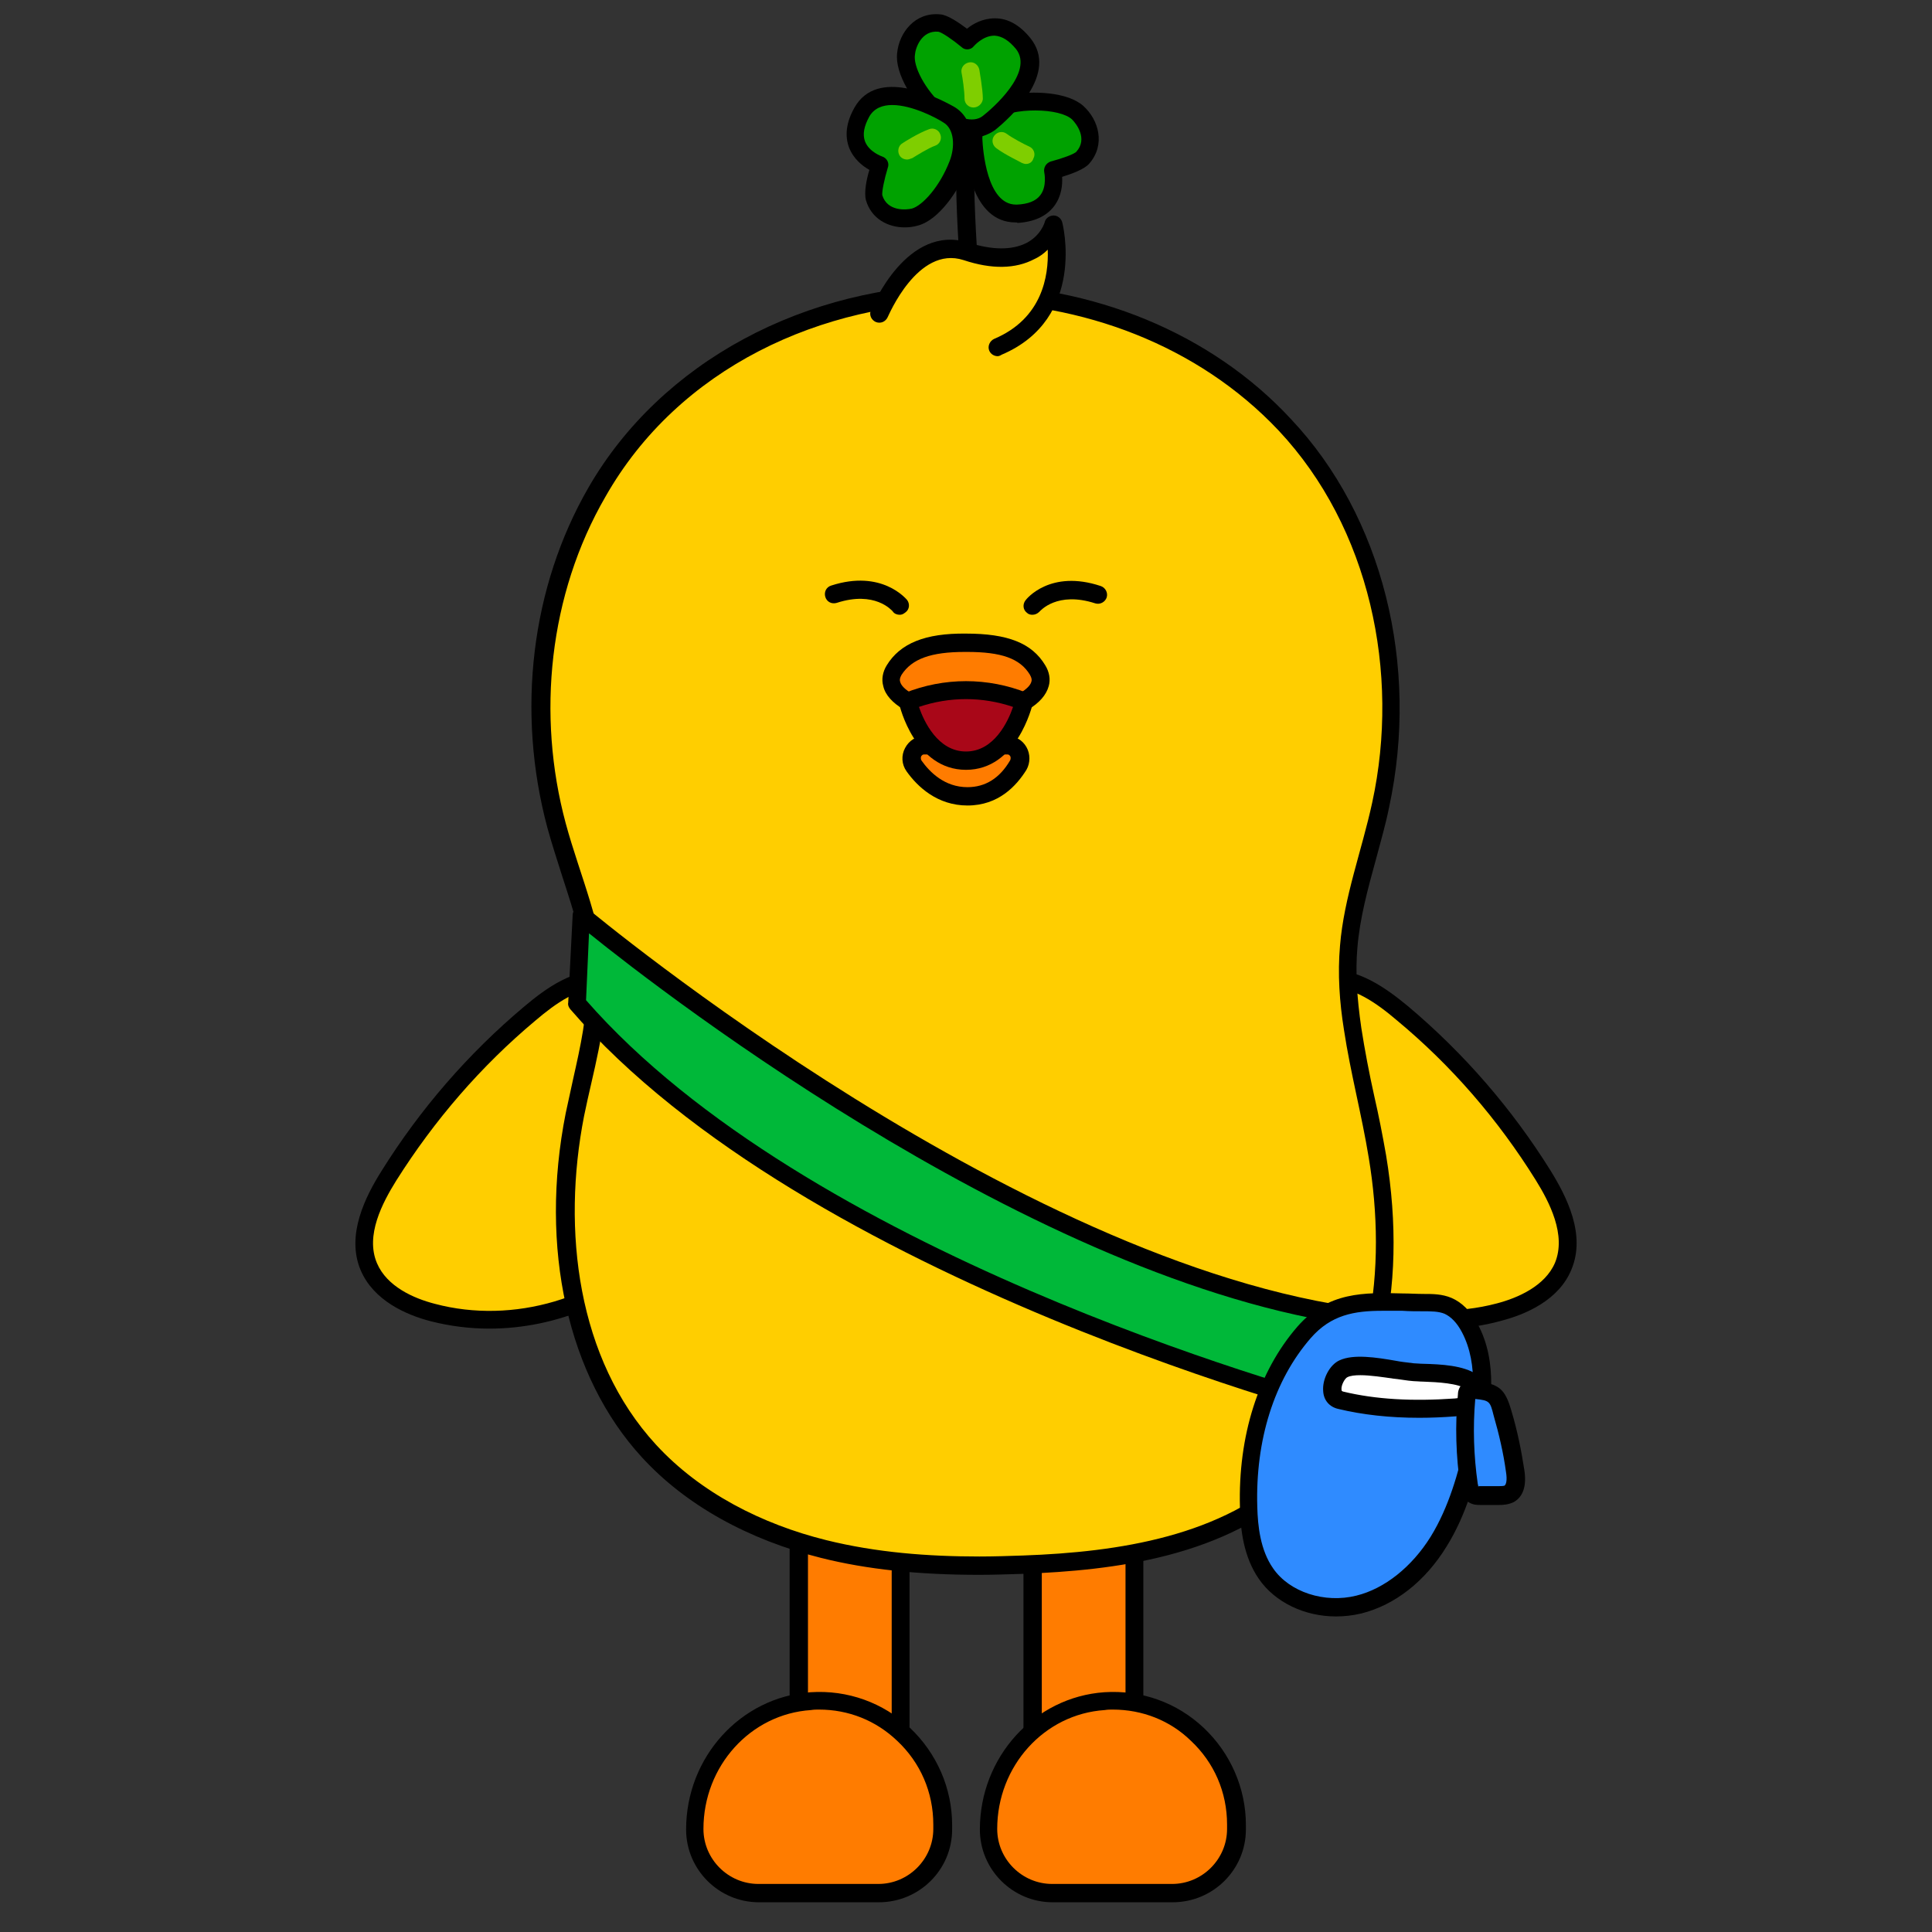 <?xml version="1.0" encoding="utf-8"?>
<!-- Generator: Adobe Illustrator 26.0.3, SVG Export Plug-In . SVG Version: 6.00 Build 0)  -->
<svg version="1.1" id="레이어_1" xmlns="http://www.w3.org/2000/svg" xmlns:xlink="http://www.w3.org/1999/xlink" x="0px"
	 y="0px" viewBox="0 0 390 390" style="enable-background:new 0 0 390 390;" xml:space="preserve">
<rect x="0" y="0" width="390" height="390" fill="#333333" stroke="none"/>
<style type="text/css">
	.st0{fill:#FFCE00;}
	.st1{fill:#00A200;}
	.st2{fill:#7FCE00;}
	.st3{fill:#FF7C00;}
	.st4{fill:#00B839;}
	.st5{fill:#2F8BFF;}
	.st6{fill:#FFFFFF;}
	.st7{fill:#A90718;}
</style>
<g>
	<g>
		<g>
			<path class="st0" d="M196.4,63.7c0,0-2.5-26.4-1.2-34.6"/>
			<path d="M194.6,63.8c-0.1-1.1-2.5-26.7-1.2-35.1l3.6,0.6c-1.2,7.9,1.2,33.9,1.2,34.2L194.6,63.8z"/>
		</g>
	</g>
	<g>
		<g>
			<path class="st1" d="M203.8,21c-3.7,0.7-7.6,3.3-7.4,7.1c0.1,3,1.2,15.4,8.9,15.1c9.1-0.4,7.1-8.7,7.1-8.7s5-1.3,6.1-2.6
				c2.8-3.2,1-7.2-1.1-9.1C215.2,20.6,209.3,19.9,203.8,21z"/>
			<path d="M205,44.9c-8.9,0-10.2-12.8-10.4-16.8c-0.2-4.7,4.3-8,8.8-8.9l0,0c5.3-1,12.2-0.6,15.3,2.2c3.1,2.8,4.5,7.8,1.2,11.6
				c-1,1.2-3.6,2.1-5.5,2.7c0.1,1.6-0.1,3.9-1.6,5.9c-1.6,2.1-4.1,3.2-7.4,3.4C205.3,44.9,205.2,44.9,205,44.9z M209,22.3
				c-1.5,0-3.1,0.1-4.8,0.5l0,0c-3,0.6-6,2.6-5.9,5.2c0.1,2.2,0.9,13.3,6.8,13.3c0.1,0,0.1,0,0.2,0c2.2-0.1,3.8-0.7,4.7-1.9
				c1.4-1.8,0.8-4.6,0.8-4.6c-0.2-1,0.4-1.9,1.3-2.2c2.3-0.6,4.8-1.5,5.2-2c2.3-2.6,0-5.6-0.9-6.5C215.2,23,212.4,22.3,209,22.3z
				 M203.8,21L203.8,21L203.8,21z"/>
		</g>
		<g>
			<path class="st2" d="M207.1,33.1c-0.3,0-0.5-0.1-0.8-0.2c-0.1-0.1-3.5-1.7-5.2-3c-0.8-0.6-1-1.7-0.4-2.5c0.6-0.8,1.7-1,2.5-0.4
				c1.2,0.9,3.7,2.2,4.6,2.6c0.9,0.4,1.3,1.5,0.8,2.4C208.4,32.7,207.8,33.1,207.1,33.1z"/>
		</g>
	</g>
	<g>
		<g>
			<path class="st1" d="M189.4,23c2.7,2.5,7.1,4.1,10,1.8c2.4-1.9,11.8-10,6.9-16.1c-5.7-7.2-11.3-0.6-11.3-0.6s-4-3.3-5.7-3.5
				c-4.3-0.4-6.4,3.5-6.7,6.2C182.4,14,185.4,19.3,189.4,23z"/>
			<path d="M196.2,27.8c-2.8,0-5.8-1.4-7.9-3.4l0,0c-3.9-3.6-7.7-9.5-7.2-13.7c0.4-4.1,3.6-8.3,8.7-7.8c1.5,0.1,3.8,1.7,5.4,2.9
				c1.2-1,3.2-2.1,5.6-2.1c0,0,0.1,0,0.1,0c2.6,0,5,1.4,7.1,4c5.8,7.2-4.1,16.1-7.2,18.6C199.3,27.3,197.8,27.8,196.2,27.8z
				 M190.7,21.7c2.2,2,5.7,3.3,7.7,1.7c1.8-1.4,10.4-8.8,6.7-13.5c-1.4-1.7-2.8-2.6-4.3-2.7c0,0,0,0-0.1,0c-2.3,0-4.1,2.1-4.1,2.1
				c-0.6,0.8-1.8,0.9-2.5,0.2c-1.8-1.5-4-3-4.7-3.1c-3.4-0.3-4.6,3.3-4.7,4.6C184.3,13.3,186.6,18,190.7,21.7z"/>
		</g>
		<g>
			<path class="st2" d="M196.5,21.7C196.5,21.7,196.5,21.7,196.5,21.7c-1,0-1.8-0.8-1.8-1.8c0-1.5-0.4-4.3-0.6-5.2
				c-0.2-1,0.5-1.9,1.5-2.1c1-0.2,1.9,0.5,2.1,1.5c0,0.2,0.7,3.8,0.7,5.9C198.3,20.9,197.5,21.7,196.5,21.7z"/>
		</g>
	</g>
	<g>
		<g>
			<path class="st1" d="M193.5,33.1c1.3-3.5,1.2-8.2-2.1-10c-2.6-1.5-13.7-7.2-17.5-0.5c-4.5,8,3.6,10.7,3.6,10.7s-1.6,4.9-1.1,6.6
				c1.2,4.1,5.6,4.7,8.2,3.9C187.8,43,191.6,38.3,193.5,33.1z"/>
			<path d="M182.6,45.9c-3.3,0-6.7-1.7-7.8-5.5c-0.4-1.5,0.1-4.2,0.7-6.1c-1.4-0.8-3.2-2.2-4.1-4.5c-0.9-2.4-0.6-5.1,1.1-8.1
				c4.6-8.1,16.4-2.2,20-0.2c4.1,2.3,4.5,7.9,2.9,12.2l0,0c-1.9,5-6,10.7-10,11.8C184.4,45.8,183.5,45.9,182.6,45.9z M180.1,21.2
				c-1.9,0-3.6,0.6-4.6,2.3c-1.1,2-1.4,3.6-0.9,5c0.8,2.2,3.5,3.1,3.5,3.1c0.9,0.3,1.5,1.3,1.1,2.3c-0.7,2.3-1.2,4.8-1.1,5.5
				c1,3.3,4.8,3,6,2.7c2.1-0.6,5.6-4.4,7.6-9.6l0,0c1.1-2.8,1-6.5-1.3-7.8C189.2,23.9,184.2,21.2,180.1,21.2z M193.5,33.1
				L193.5,33.1L193.5,33.1z"/>
		</g>
		<g>
			<path class="st2" d="M183.1,32.2c-0.6,0-1.2-0.3-1.5-0.8c-0.5-0.8-0.3-2,0.6-2.5c0.1-0.1,3.3-2.1,5.3-2.8c0.9-0.4,2,0.1,2.3,1
				c0.4,0.9-0.1,2-1,2.3c-1.4,0.5-3.8,2-4.6,2.5C183.7,32.1,183.4,32.2,183.1,32.2z"/>
		</g>
	</g>
</g>
<g>
	<g>
		<rect x="161.3" y="285.7" class="st3" width="20.5" height="87.9"/>
		<path d="M183.6,375.4h-24.2v-91.5h24.2V375.4z M163.1,371.7H180v-84.3h-16.9V371.7z"/>
	</g>
	<g>
		<path class="st3" d="M190.4,368.4c0-14.4-12.1-25.9-26.7-25c-13.3,0.9-23.4,12.5-23.4,25.8v0c0,7.1,5.8,12.9,12.9,12.9h24.2
			c7.1,0,12.9-5.8,12.9-12.9V368.4z"/>
		<path d="M177.4,384h-24.2c-8.1,0-14.7-6.6-14.7-14.7c0-14.6,11-26.7,25.1-27.7c7.5-0.5,14.7,2.1,20.1,7.2
			c5.4,5.1,8.5,12.2,8.5,19.6v0.9C192.2,377.4,185.6,384,177.4,384z M165.3,345.1c-0.5,0-1,0-1.6,0.1c-12.2,0.8-21.7,11.3-21.7,24
			c0,6.1,5,11.1,11.1,11.1h24.2c6.1,0,11.1-5,11.1-11.1v-0.9c0-6.5-2.6-12.5-7.3-16.9C176.8,347.3,171.3,345.1,165.3,345.1z"/>
	</g>
</g>
<g>
	<g>
		<rect x="208.5" y="284" class="st3" width="20.5" height="88.1"/>
		<path d="M230.8,373.9h-24.2v-91.7h24.2V373.9z M210.3,370.3h16.9v-84.5h-16.9V370.3z"/>
	</g>
	<g>
		<path class="st3" d="M249.7,368.4c0-14.4-12.1-25.9-26.7-25c-13.3,0.9-23.4,12.5-23.4,25.8v0c0,7.1,5.8,12.9,12.9,12.9h24.2
			c7.1,0,12.9-5.8,12.9-12.9V368.4z"/>
		<path d="M236.7,384h-24.2c-8.1,0-14.7-6.6-14.7-14.7c0-14.6,11-26.7,25.1-27.7c7.5-0.5,14.7,2.1,20.1,7.2
			c5.4,5.1,8.5,12.2,8.5,19.6v0.9C251.5,377.4,244.9,384,236.7,384z M224.6,345.1c-0.5,0-1,0-1.6,0.1c-12.2,0.8-21.7,11.3-21.7,24
			c0,6.1,5,11.1,11.1,11.1h24.2c6.1,0,11.1-5,11.1-11.1v-0.9c0-6.5-2.6-12.5-7.3-16.9C236.2,347.3,230.6,345.1,224.6,345.1z"/>
	</g>
</g>
<g>
	<path class="st0" d="M122.1,197.6c-5.7-0.2-10.8,3.4-15.1,7c-11.1,9.3-20.7,20.4-28.4,32.8c-3.5,5.5-6.6,12.4-4.1,18.4
		c2.1,5.1,7.6,7.8,12.9,9.2c16.4,4.4,35.1-1.1,46.5-13.7"/>
	<path d="M98.8,268.2c-4,0-8-0.5-11.9-1.5c-5-1.3-11.5-4.2-14.1-10.3c-3-7.1,1-14.9,4.2-20c7.8-12.5,17.5-23.7,28.8-33.2
		c4.5-3.8,10-7.7,16.4-7.4c1,0,1.8,0.9,1.7,1.9c0,1-1,1.7-1.9,1.7c-5.1-0.3-9.9,3.2-13.9,6.6c-11,9.2-20.4,20.1-28.1,32.3
		c-2.8,4.5-6.3,11.1-3.9,16.7c2,4.7,7.4,7.1,11.7,8.2c15.8,4.2,33.7-1.1,44.7-13.2c0.7-0.7,1.8-0.8,2.6-0.1c0.7,0.7,0.8,1.8,0.1,2.6
		C126,262.5,112.4,268.2,98.8,268.2z"/>
</g>
<g>
	<path class="st0" d="M267.9,197.6c5.7-0.2,10.8,3.4,15.1,7c11.1,9.3,20.7,20.4,28.4,32.8c3.5,5.5,6.6,12.4,4.1,18.4
		c-2.1,5.1-7.6,7.8-12.9,9.2c-16.4,4.4-35.1-1.1-46.5-13.7"/>
	<path d="M291.2,268.2c-13.6,0-27.2-5.7-36.4-15.8c-0.7-0.7-0.6-1.9,0.1-2.6c0.7-0.7,1.9-0.6,2.6,0.1c11,12.1,28.9,17.4,44.7,13.2
		c4.2-1.1,9.7-3.5,11.7-8.2c2.3-5.6-1.1-12.2-3.9-16.7c-7.6-12.2-17-23.1-28.1-32.3c-4-3.4-8.9-6.9-13.9-6.6c0,0,0,0-0.1,0
		c-1,0-1.8-0.8-1.8-1.7c0-1,0.7-1.8,1.7-1.9c6.4-0.2,11.8,3.6,16.4,7.4c11.3,9.5,21,20.7,28.8,33.2c3.2,5.2,7.2,12.9,4.2,20
		c-2.5,6.1-9.1,9-14.1,10.3C299.2,267.7,295.2,268.2,291.2,268.2z"/>
</g>
<g>
	<g>
		<path class="st0" d="M197.6,316.1c-12,0-22.3-1.1-31.4-3.4c-14.5-3.6-26.7-10.5-35.3-19.8c-14.6-15.9-20.2-41.3-14.9-67.9
			c0.4-2.3,1-4.5,1.5-6.8c1.5-6.5,3-13.1,2.8-19.7c-0.2-7.5-2.5-14.6-5-22.1c-1-3.2-2.1-6.5-3-9.7c-6.2-23.1-3.2-47.6,8.2-67.3
			c14.2-24.7,42.8-40.1,74.5-40.1c25.2,0,48.7,9.7,64.5,26.5c18,19.2,25.4,48.6,19.3,76.7c-0.7,3.5-1.7,6.9-2.6,10.2
			c-1.6,6-3.3,12.2-3.9,18.5c-0.4,5-0.2,10.2,0.8,16.6c0.7,4.6,1.7,9.3,2.6,13.8c0.8,3.9,1.7,8,2.3,12c4.5,27.1-1.3,50.6-16,64.6
			c-15.3,14.6-37.7,17.2-55.5,17.8C203.5,316,200.5,316.1,197.6,316.1C197.6,316.1,197.6,316.1,197.6,316.1z"/>
	</g>
	<g>
		<path d="M194.9,61c23.4,0,46.9,8.6,63.2,25.9c18.4,19.6,24.6,48.9,18.9,75.1c-2.1,9.7-5.7,19.1-6.5,28.9c-0.5,5.7-0.1,11.4,0.8,17
			c1.3,8.6,3.6,17.2,5,25.8c3.7,22.2,0.9,47.4-15.4,63c-14.1,13.4-34.9,16.6-54.4,17.3c-2.9,0.1-5.9,0.2-8.8,0.2
			c-10.4,0-20.8-0.8-30.9-3.3c-12.9-3.2-25.4-9.5-34.4-19.3c-15.9-17.3-19-43.3-14.5-66.3c1.8-8.9,4.6-17.8,4.3-26.9
			c-0.3-11.1-5.1-21.5-8-32.2c-5.9-21.9-3.4-46.2,8-65.9C137,74.2,165.9,61,194.9,61 M194.9,57.4c-32.4,0-61.5,15.7-76.1,41
			c-11.6,20.1-14.6,45.2-8.3,68.7c0.9,3.3,2,6.6,3,9.8c2.4,7.4,4.7,14.3,4.9,21.6c0.2,6.4-1.2,12.6-2.7,19.3c-0.5,2.3-1,4.6-1.5,6.9
			c-5.4,27.2,0.4,53.2,15.4,69.5c8.8,9.6,21.4,16.6,36.2,20.3c9.2,2.3,19.6,3.4,31.8,3.4c2.8,0,5.8-0.1,9-0.2
			c18.1-0.7,41-3.3,56.7-18.3c15.1-14.4,21.1-38.5,16.5-66.2c-0.7-4-1.5-8.1-2.4-12c-1-4.5-1.9-9.2-2.6-13.7
			c-0.9-6.2-1.2-11.3-0.8-16.1c0.5-6.1,2.1-11.9,3.8-18.1c0.9-3.4,1.9-6.8,2.6-10.3c6.2-28.7-1.3-58.8-19.8-78.4
			C244.6,67.3,220.6,57.4,194.9,57.4L194.9,57.4z"/>
	</g>
</g>
<g>
	<g>
		<path class="st4" d="M117.3,184.9c0,0,88.9,74.8,161.7,81.6c0,0-0.9,13.7-4.6,19.2c0,0-110.1-27.6-157.9-83.1L117.3,184.9z"/>
		<path d="M274.4,287.5c-0.1,0-0.3,0-0.4-0.1c-1.1-0.3-111.2-28.4-158.9-83.7c-0.3-0.4-0.5-0.8-0.4-1.3l0.9-17.7
			c0-0.7,0.5-1.3,1.1-1.6c0.6-0.3,1.4-0.2,1.9,0.3c0.9,0.7,89.3,74.5,160.7,81.2c1,0.1,1.7,0.9,1.6,1.9c0,0.6-1,14.3-4.9,20.1
			C275.6,287.2,275,287.5,274.4,287.5z M118.3,201.9c44.4,50.8,142.7,78.3,155.2,81.6c2-4,3.1-11.3,3.5-15.5
			c-64.9-7.1-142.5-67-158.1-79.6L118.3,201.9z"/>
	</g>
	<g>
		<path class="st5" d="M287.4,262.9c1.7,0,3.4,0,4.9,0.7c2,0.8,3.4,2.6,4.4,4.5c3.7,7,2.6,15.6,0.9,23.4c-1.5,6.8-3.5,13.7-7.2,19.7
			c-3.7,6-9.3,11-16.1,12.7s-14.8-0.5-18.8-6.3c-2.7-3.8-3.4-8.7-3.5-13.4c-0.4-12.6,2.9-25.8,11.2-35.3
			C269.9,261.3,278.1,262.9,287.4,262.9z"/>
		<path d="M269.7,326.3c-6.3,0-12.3-2.8-15.6-7.6c-3.1-4.5-3.7-10-3.8-14.4c-0.4-14.4,3.7-27.4,11.6-36.5c6.2-7.1,13.5-6.9,21.3-6.7
			c1.4,0,2.8,0.1,4.2,0.1l0,0c1.8,0,3.7,0,5.6,0.8c2.1,0.9,3.9,2.7,5.3,5.3c4.1,7.6,2.8,16.8,1.1,24.7c-1.4,6.4-3.4,13.8-7.4,20.2
			c-4.3,7-10.4,11.8-17.2,13.5C273.1,326.1,271.4,326.3,269.7,326.3z M279.1,264.6c-5.7,0-10.4,0.8-14.5,5.5
			c-7.4,8.5-11.2,20.6-10.8,34.1c0.1,3.8,0.6,8.7,3.2,12.4c3.3,4.8,10.4,7.1,16.8,5.5c5.7-1.4,11.2-5.8,15-11.9c3.7-6,5.6-13,7-19.1
			c1.6-7.3,2.8-15.6-0.7-22.2c-1-1.9-2.2-3.1-3.5-3.7c-1.2-0.5-2.8-0.5-4.2-0.5c-1.5,0-2.9,0-4.3-0.1
			C281.7,264.6,280.4,264.6,279.1,264.6z"/>
	</g>
	<g>
		<path class="st6" d="M284.4,276.9c-3.8-0.4-10.2-2-13.2-0.6c-2.1,0.9-3.6,5.6-0.6,6.3c7.5,1.8,15.4,2,23.1,1.5
			c2.9-0.2,6.9-2.6,3.4-5.1c-2.8-2-8.6-1.8-11.8-2C285.1,277,284.8,277,284.4,276.9z"/>
		<path d="M286.5,286.2c-6,0-11.4-0.6-16.4-1.8c-1.7-0.4-2.9-1.7-3-3.6c-0.2-2.4,1.3-5.3,3.3-6.2c2.8-1.3,7.4-0.6,11.4,0.1
			c1,0.2,2,0.3,2.8,0.4h0c0.3,0,0.6,0.1,0.8,0.1c0.5,0,1.2,0.1,1.9,0.1c3.6,0.1,8.1,0.3,10.9,2.2c2.3,1.7,2.3,3.5,2,4.4
			c-0.7,2.3-3.7,3.8-6.3,4C291.3,286.1,288.9,286.2,286.5,286.2z M274.6,277.6c-1.1,0-2,0.1-2.6,0.4c-0.5,0.2-1.3,1.6-1.2,2.5
			c0,0.3,0.1,0.3,0.3,0.4c6.6,1.6,14,2,22.6,1.4c1.5-0.1,2.9-0.9,3.1-1.3c0,0.1-0.2-0.2-0.6-0.5c-1.8-1.3-6.1-1.5-8.9-1.6
			c-0.7,0-1.4-0.1-2-0.1c-0.3,0-0.7-0.1-1-0.1c-0.9-0.1-1.9-0.3-3-0.4C279.2,278,276.6,277.6,274.6,277.6z"/>
	</g>
	<g>
		<path class="st5" d="M297.5,280.6c-0.4,0-0.9-0.1-1.2,0.2c-0.2,0.2-0.3,0.6-0.3,0.9c-0.6,6-0.4,12.1,0.5,18.1
			c0.1,0.7,0.3,1.4,0.8,1.8c0.4,0.3,0.9,0.3,1.4,0.3c1.2,0,2.4,0,3.6,0c0.8,0,1.6,0,2.3-0.4c1.5-0.9,1.5-3,1.2-4.6
			c-0.6-4-1.4-7.9-2.6-11.7C302.2,281.4,301.7,281,297.5,280.6z"/>
		<path d="M302.7,303.8c-0.1,0-0.2,0-0.3,0l-3.6,0c-0.6,0-1.5,0-2.4-0.6c-1.3-0.9-1.5-2.4-1.6-3.1c-0.9-6.1-1.1-12.4-0.5-18.6
			c0-0.4,0.1-1.3,0.8-2c0.9-0.9,2.2-0.8,2.6-0.7c0,0,0,0,0,0c4.9,0.5,6.1,1.5,7.4,6c1.2,4,2,8,2.6,11.9c0.5,3.2-0.2,5.4-2.1,6.5
			C304.6,303.7,303.5,303.8,302.7,303.8z M297.8,282.4c-0.5,5.8-0.3,11.5,0.5,17.1c0.1,0.3,0.1,0.5,0.1,0.6c0-0.1,0.2-0.1,0.3-0.1
			l3.6,0c0.4,0,1.1,0,1.4-0.1c0.3-0.2,0.6-1,0.3-2.8c-0.5-3.7-1.4-7.6-2.5-11.4C300.8,282.9,300.7,282.7,297.8,282.4z"/>
	</g>
</g>
<g>
	<path class="st0" d="M177.4,63.4c0,0,6.5-16.1,17.5-12.5c14.6,4.7,17.6-5.4,17.6-5.4s4.8,17.9-11.2,24.6"/>
	<path d="M201.4,71.9c-0.7,0-1.4-0.4-1.7-1.1c-0.4-0.9,0.1-2,1-2.4c9.7-4.1,11-12.7,10.8-18c-0.7,0.7-1.6,1.4-2.7,1.9
		c-3.8,2-8.6,2.1-14.3,0.2c-9.3-3-15.2,11.4-15.3,11.5c-0.4,0.9-1.4,1.4-2.4,1c-0.9-0.4-1.4-1.4-1-2.4c0.3-0.7,7.3-17.6,19.8-13.6
		c4.8,1.5,8.6,1.5,11.5,0.1c3-1.5,3.8-4.2,3.8-4.3c0.2-0.8,1-1.3,1.8-1.3c0.8,0,1.5,0.6,1.7,1.3c0.1,0.2,5,19.5-12.2,26.8
		C201.9,71.8,201.6,71.9,201.4,71.9z"/>
</g>
<g>
	<g>
		<path d="M208.4,124.1c-0.4,0-0.8-0.1-1.1-0.4c-0.8-0.6-0.9-1.7-0.3-2.5c0.2-0.3,5-6.3,15.2-2.9c0.9,0.3,1.5,1.3,1.2,2.3
			c-0.3,0.9-1.3,1.5-2.3,1.2c-7.7-2.5-11.1,1.5-11.3,1.7C209.4,123.9,208.9,124.1,208.4,124.1z"/>
	</g>
	<g>
		<path d="M181.6,124.1c-0.5,0-1.1-0.2-1.4-0.7c-0.2-0.2-3.6-4.2-11.3-1.7c-1,0.3-2-0.2-2.3-1.2c-0.3-1,0.2-2,1.2-2.3
			c10.2-3.3,15.1,2.7,15.3,2.9c0.6,0.8,0.5,1.9-0.3,2.5C182.3,124,182,124.1,181.6,124.1z"/>
	</g>
</g>
<g>
	<g>
		<g>
			<path class="st3" d="M203.5,150.4c1.9,0,3.1,2.2,2.1,4c-1.7,2.9-4.8,6.3-10.2,6.3c-5.3,0-8.8-3.3-10.8-6.2c-1.2-1.7,0-4.1,2-4.1
				H203.5z"/>
			<path d="M195.3,162.6c-6.1,0-10.1-3.8-12.3-6.9c-1-1.4-1.1-3.2-0.3-4.7c0.8-1.5,2.2-2.4,3.8-2.4h17c1.5,0,2.9,0.8,3.7,2.2
				c0.8,1.4,0.8,3.2,0,4.6C205.2,158.6,201.6,162.6,195.3,162.6z M186.5,152.3c-0.3,0-0.4,0.2-0.5,0.3c-0.1,0.1-0.2,0.5,0,0.9
				c1.7,2.4,4.7,5.4,9.3,5.4c3.6,0,6.5-1.8,8.6-5.4c0.2-0.4,0.1-0.8,0-0.9c-0.1-0.1-0.2-0.3-0.5-0.3H186.5z"/>
		</g>
		<g>
			<path class="st3" d="M209.4,135.3c-2.4-3.9-6.8-5.5-14.5-5.5c-7.6,0-12.1,1.6-14.5,5.5c-1.4,2.3-0.3,4.6,2.7,6.3
				c4.5,2.5,10.4,2.5,15.4,2.2c2.8-0.2,5.6-0.8,8.1-2.2C209.7,139.9,210.9,137.6,209.4,135.3z"/>
			<path d="M194.4,145.8c-4.2,0-8.4-0.5-12-2.6c-2.2-1.3-3.7-2.9-4.1-4.7c-0.4-1.4-0.1-2.9,0.7-4.2c2.7-4.4,7.7-6.5,16-6.4
				c8.4,0,13.3,1.9,16,6.4v0c0.8,1.3,1.1,2.8,0.7,4.2c-0.5,1.8-1.9,3.4-4.1,4.7c-2.4,1.4-5.4,2.2-8.8,2.4
				C197.3,145.7,195.9,145.8,194.4,145.8z M194.8,131.6c-6.9,0-10.7,1.4-12.8,4.6c-0.4,0.7-0.4,1.1-0.3,1.4c0.2,0.8,1,1.6,2.4,2.4
				c4,2.3,9.5,2.3,14.4,1.9c2.9-0.2,5.3-0.8,7.3-1.9c1.3-0.8,2.2-1.6,2.4-2.4c0.1-0.3,0.1-0.7-0.3-1.4c-2-3.3-5.8-4.6-12.7-4.6
				C195,131.6,194.9,131.6,194.8,131.6z"/>
		</g>
	</g>
	<g>
		<path class="st7" d="M183.2,141.6L183.2,141.6c0,0,2.8,11.9,11.7,11.9c9,0,11.7-11.9,11.7-11.9v0
			C199.2,138.6,190.8,138.6,183.2,141.6z"/>
		<path d="M195,155.4c-10.3,0-13.4-12.8-13.5-13.4l-0.3-1.5l1.4-0.6c8-3.2,16.8-3.2,24.8,0l1.4,0.6l-0.3,1.5
			C208.3,142.6,205.3,155.4,195,155.4z M185.5,142.7c1,2.9,3.8,9,9.5,9c5.7,0,8.5-6.1,9.5-9C198.3,140.6,191.7,140.6,185.5,142.7z"
			/>
	</g>
</g>
</svg>
